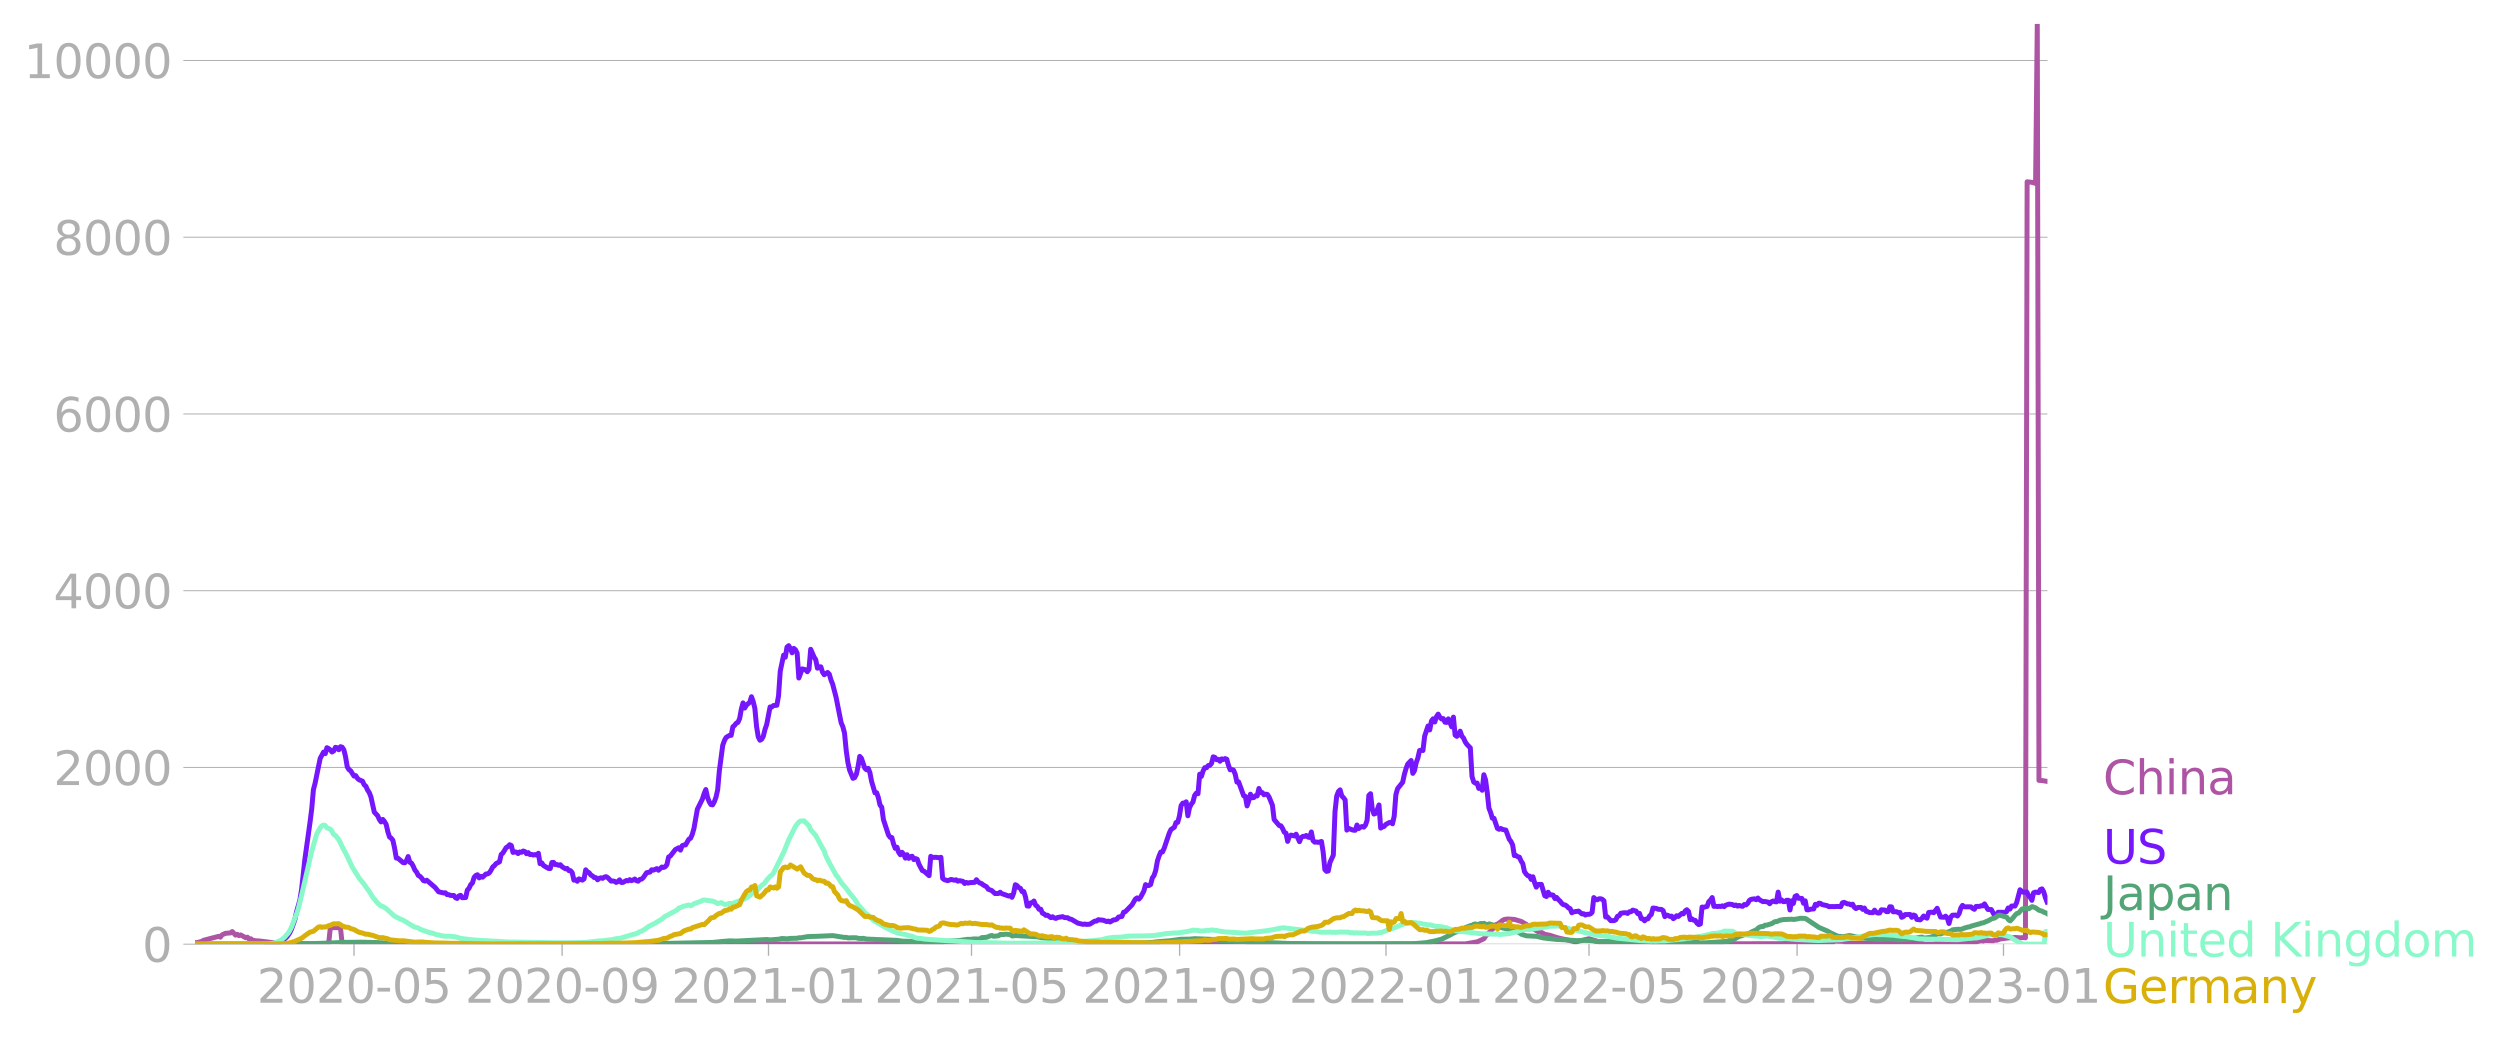 <svg xmlns="http://www.w3.org/2000/svg" xmlns:xlink="http://www.w3.org/1999/xlink" width="1004.063" height="416.335" viewBox="0 0 753.047 312.251"><defs><style>*{stroke-linejoin:round;stroke-linecap:butt}</style></defs><g id="figure_1"><path id="patch_1" d="M0 312.251h753.047V0H0v312.251z" style="fill:none"/><g id="axes_1"><path id="patch_2" d="M58.737 284.4h558V7.2h-558v277.2z" style="fill:none"/><g id="matplotlib.axis_1"><g id="xtick_1"><g id="line2d_1"><defs><path id="m988860426b" d="M0 0v3.5" style="stroke:#b0b0b0;stroke-width:.4"/></defs><use xlink:href="#m988860426b" x="106.639" y="284.4" style="fill:#b0b0b0;stroke:#b0b0b0;stroke-width:.4"/></g><g id="text_1" style="fill:#b0b0b0" transform="matrix(.14 0 0 -.14 77.39 302.038)"><defs><path id="DejaVuSans-32" d="M1228 531h2203V0H469v531q359 372 979 998 621 627 780 809 303 340 423 576 121 236 121 464 0 372-261 606-261 235-680 235-297 0-627-103-329-103-704-313v638q381 153 712 231 332 78 607 78 725 0 1156-363 431-362 431-968 0-288-108-546-107-257-392-607-78-91-497-524-418-433-1181-1211z" transform="scale(.016)"/><path id="DejaVuSans-30" d="M2034 4250q-487 0-733-480-245-479-245-1442 0-959 245-1439 246-480 733-480 491 0 736 480 246 480 246 1439 0 963-246 1442-245 480-736 480zm0 500q785 0 1199-621 414-620 414-1801 0-1178-414-1799Q2819-91 2034-91q-784 0-1198 620-414 621-414 1799 0 1181 414 1801 414 621 1198 621z" transform="scale(.016)"/><path id="DejaVuSans-2d" d="M313 2009h1684v-512H313v512z" transform="scale(.016)"/><path id="DejaVuSans-35" d="M691 4666h2478v-532H1269V2991q137 47 274 70 138 23 276 23 781 0 1237-428 457-428 457-1159 0-753-469-1171Q2575-91 1722-91q-294 0-599 50Q819 9 494 109v635q281-153 581-228t634-75q541 0 856 284 316 284 316 772 0 487-316 771-315 285-856 285-253 0-505-56-251-56-513-175v2344z" transform="scale(.016)"/></defs><use xlink:href="#DejaVuSans-32"/><use xlink:href="#DejaVuSans-30" x="63.623"/><use xlink:href="#DejaVuSans-32" x="127.246"/><use xlink:href="#DejaVuSans-30" x="190.869"/><use xlink:href="#DejaVuSans-2d" x="254.492"/><use xlink:href="#DejaVuSans-30" x="290.576"/><use xlink:href="#DejaVuSans-35" x="354.199"/></g></g><g id="xtick_2"><use xlink:href="#m988860426b" id="line2d_2" x="169.318" y="284.4" style="fill:#b0b0b0;stroke:#b0b0b0;stroke-width:.4"/><g id="text_2" style="fill:#b0b0b0" transform="matrix(.14 0 0 -.14 140.07 302.038)"><defs><path id="DejaVuSans-39" d="M703 97v575q238-113 481-172 244-59 479-59 625 0 954 420 330 420 377 1277-181-269-460-413-278-144-615-144-700 0-1108 423-408 424-408 1159 0 718 425 1152 425 435 1131 435 810 0 1236-621 427-620 427-1801 0-1103-524-1761Q2575-91 1691-91q-238 0-482 47Q966 3 703 97zm1256 1978q425 0 673 290 249 291 249 798 0 503-249 795-248 292-673 292t-673-292q-248-292-248-795 0-507 248-798 248-290 673-290z" transform="scale(.016)"/></defs><use xlink:href="#DejaVuSans-32"/><use xlink:href="#DejaVuSans-30" x="63.623"/><use xlink:href="#DejaVuSans-32" x="127.246"/><use xlink:href="#DejaVuSans-30" x="190.869"/><use xlink:href="#DejaVuSans-2d" x="254.492"/><use xlink:href="#DejaVuSans-30" x="290.576"/><use xlink:href="#DejaVuSans-39" x="354.199"/></g></g><g id="xtick_3"><use xlink:href="#m988860426b" id="line2d_3" x="231.488" y="284.4" style="fill:#b0b0b0;stroke:#b0b0b0;stroke-width:.4"/><g id="text_3" style="fill:#b0b0b0" transform="matrix(.14 0 0 -.14 202.24 302.038)"><defs><path id="DejaVuSans-31" d="M794 531h1031v3560L703 3866v575l1116 225h631V531h1031V0H794v531z" transform="scale(.016)"/></defs><use xlink:href="#DejaVuSans-32"/><use xlink:href="#DejaVuSans-30" x="63.623"/><use xlink:href="#DejaVuSans-32" x="127.246"/><use xlink:href="#DejaVuSans-31" x="190.869"/><use xlink:href="#DejaVuSans-2d" x="254.492"/><use xlink:href="#DejaVuSans-30" x="290.576"/><use xlink:href="#DejaVuSans-31" x="354.199"/></g></g><g id="xtick_4"><use xlink:href="#m988860426b" id="line2d_4" x="292.639" y="284.4" style="fill:#b0b0b0;stroke:#b0b0b0;stroke-width:.4"/><g id="text_4" style="fill:#b0b0b0" transform="matrix(.14 0 0 -.14 263.39 302.038)"><use xlink:href="#DejaVuSans-32"/><use xlink:href="#DejaVuSans-30" x="63.623"/><use xlink:href="#DejaVuSans-32" x="127.246"/><use xlink:href="#DejaVuSans-31" x="190.869"/><use xlink:href="#DejaVuSans-2d" x="254.492"/><use xlink:href="#DejaVuSans-30" x="290.576"/><use xlink:href="#DejaVuSans-35" x="354.199"/></g></g><g id="xtick_5"><use xlink:href="#m988860426b" id="line2d_5" x="355.318" y="284.4" style="fill:#b0b0b0;stroke:#b0b0b0;stroke-width:.4"/><g id="text_5" style="fill:#b0b0b0" transform="matrix(.14 0 0 -.14 326.07 302.038)"><use xlink:href="#DejaVuSans-32"/><use xlink:href="#DejaVuSans-30" x="63.623"/><use xlink:href="#DejaVuSans-32" x="127.246"/><use xlink:href="#DejaVuSans-31" x="190.869"/><use xlink:href="#DejaVuSans-2d" x="254.492"/><use xlink:href="#DejaVuSans-30" x="290.576"/><use xlink:href="#DejaVuSans-39" x="354.199"/></g></g><g id="xtick_6"><use xlink:href="#m988860426b" id="line2d_6" x="417.488" y="284.4" style="fill:#b0b0b0;stroke:#b0b0b0;stroke-width:.4"/><g id="text_6" style="fill:#b0b0b0" transform="matrix(.14 0 0 -.14 388.24 302.038)"><use xlink:href="#DejaVuSans-32"/><use xlink:href="#DejaVuSans-30" x="63.623"/><use xlink:href="#DejaVuSans-32" x="127.246"/><use xlink:href="#DejaVuSans-32" x="190.869"/><use xlink:href="#DejaVuSans-2d" x="254.492"/><use xlink:href="#DejaVuSans-30" x="290.576"/><use xlink:href="#DejaVuSans-31" x="354.199"/></g></g><g id="xtick_7"><use xlink:href="#m988860426b" id="line2d_7" x="478.639" y="284.4" style="fill:#b0b0b0;stroke:#b0b0b0;stroke-width:.4"/><g id="text_7" style="fill:#b0b0b0" transform="matrix(.14 0 0 -.14 449.39 302.038)"><use xlink:href="#DejaVuSans-32"/><use xlink:href="#DejaVuSans-30" x="63.623"/><use xlink:href="#DejaVuSans-32" x="127.246"/><use xlink:href="#DejaVuSans-32" x="190.869"/><use xlink:href="#DejaVuSans-2d" x="254.492"/><use xlink:href="#DejaVuSans-30" x="290.576"/><use xlink:href="#DejaVuSans-35" x="354.199"/></g></g><g id="xtick_8"><use xlink:href="#m988860426b" id="line2d_8" x="541.318" y="284.4" style="fill:#b0b0b0;stroke:#b0b0b0;stroke-width:.4"/><g id="text_8" style="fill:#b0b0b0" transform="matrix(.14 0 0 -.14 512.07 302.038)"><use xlink:href="#DejaVuSans-32"/><use xlink:href="#DejaVuSans-30" x="63.623"/><use xlink:href="#DejaVuSans-32" x="127.246"/><use xlink:href="#DejaVuSans-32" x="190.869"/><use xlink:href="#DejaVuSans-2d" x="254.492"/><use xlink:href="#DejaVuSans-30" x="290.576"/><use xlink:href="#DejaVuSans-39" x="354.199"/></g></g><g id="xtick_9"><use xlink:href="#m988860426b" id="line2d_9" x="603.488" y="284.4" style="fill:#b0b0b0;stroke:#b0b0b0;stroke-width:.4"/><g id="text_9" style="fill:#b0b0b0" transform="matrix(.14 0 0 -.14 574.24 302.038)"><defs><path id="DejaVuSans-33" d="M2597 2516q453-97 707-404 255-306 255-756 0-690-475-1069Q2609-91 1734-91q-293 0-604 58T488 141v609q262-153 574-231 313-78 654-78 593 0 904 234t311 681q0 413-289 645-289 233-804 233h-544v519h569q465 0 712 186t247 536q0 359-255 551-254 193-729 193-260 0-557-57-297-56-653-174v562q360 100 674 150t592 50q719 0 1137-327 419-326 419-882 0-388-222-655t-631-370z" transform="scale(.016)"/></defs><use xlink:href="#DejaVuSans-32"/><use xlink:href="#DejaVuSans-30" x="63.623"/><use xlink:href="#DejaVuSans-32" x="127.246"/><use xlink:href="#DejaVuSans-33" x="190.869"/><use xlink:href="#DejaVuSans-2d" x="254.492"/><use xlink:href="#DejaVuSans-30" x="290.576"/><use xlink:href="#DejaVuSans-31" x="354.199"/></g></g></g><g id="matplotlib.axis_2"><g id="ytick_1"><path id="line2d_10" d="M58.737 284.4h558" clip-path="url(#p98b0bcaae9)" style="fill:none;stroke:#b0b0b0;stroke-width:.3;stroke-linecap:square"/><g id="line2d_11"><defs><path id="md4d4e00974" d="M0 0h-3.5" style="stroke:#b0b0b0;stroke-width:.3"/></defs><use xlink:href="#md4d4e00974" x="58.737" y="284.4" style="fill:#b0b0b0;stroke:#b0b0b0;stroke-width:.3"/></g><use xlink:href="#DejaVuSans-30" id="text_10" style="fill:#b0b0b0" transform="matrix(.14 0 0 -.14 42.83 289.719)"/></g><g id="ytick_2"><path id="line2d_12" d="M58.737 231.163h558" clip-path="url(#p98b0bcaae9)" style="fill:none;stroke:#b0b0b0;stroke-width:.3;stroke-linecap:square"/><use xlink:href="#md4d4e00974" id="line2d_13" x="58.737" y="231.163" style="fill:#b0b0b0;stroke:#b0b0b0;stroke-width:.3"/><g id="text_11" style="fill:#b0b0b0" transform="matrix(.14 0 0 -.14 16.108 236.482)"><use xlink:href="#DejaVuSans-32"/><use xlink:href="#DejaVuSans-30" x="63.623"/><use xlink:href="#DejaVuSans-30" x="127.246"/><use xlink:href="#DejaVuSans-30" x="190.869"/></g></g><g id="ytick_3"><path id="line2d_14" d="M58.737 177.926h558" clip-path="url(#p98b0bcaae9)" style="fill:none;stroke:#b0b0b0;stroke-width:.3;stroke-linecap:square"/><use xlink:href="#md4d4e00974" id="line2d_15" x="58.737" y="177.926" style="fill:#b0b0b0;stroke:#b0b0b0;stroke-width:.3"/><g id="text_12" style="fill:#b0b0b0" transform="matrix(.14 0 0 -.14 16.108 183.245)"><defs><path id="DejaVuSans-34" d="M2419 4116 825 1625h1594v2491zm-166 550h794V1625h666v-525h-666V0h-628v1100H313v609l1940 2957z" transform="scale(.016)"/></defs><use xlink:href="#DejaVuSans-34"/><use xlink:href="#DejaVuSans-30" x="63.623"/><use xlink:href="#DejaVuSans-30" x="127.246"/><use xlink:href="#DejaVuSans-30" x="190.869"/></g></g><g id="ytick_4"><path id="line2d_16" d="M58.737 124.69h558" clip-path="url(#p98b0bcaae9)" style="fill:none;stroke:#b0b0b0;stroke-width:.3;stroke-linecap:square"/><use xlink:href="#md4d4e00974" id="line2d_17" x="58.737" y="124.69" style="fill:#b0b0b0;stroke:#b0b0b0;stroke-width:.3"/><g id="text_13" style="fill:#b0b0b0" transform="matrix(.14 0 0 -.14 16.108 130.009)"><defs><path id="DejaVuSans-36" d="M2113 2584q-425 0-674-291-248-290-248-796 0-503 248-796 249-292 674-292t673 292q248 293 248 796 0 506-248 796-248 291-673 291zm1253 1979v-575q-238 112-480 171-242 60-480 60-625 0-955-422-329-422-376-1275 184 272 462 417 279 145 613 145 703 0 1111-427 408-426 408-1160 0-719-425-1154Q2819-91 2113-91q-810 0-1238 620-428 621-428 1799 0 1106 525 1764t1409 658q238 0 480-47t505-140z" transform="scale(.016)"/></defs><use xlink:href="#DejaVuSans-36"/><use xlink:href="#DejaVuSans-30" x="63.623"/><use xlink:href="#DejaVuSans-30" x="127.246"/><use xlink:href="#DejaVuSans-30" x="190.869"/></g></g><g id="ytick_5"><path id="line2d_18" d="M58.737 71.453h558" clip-path="url(#p98b0bcaae9)" style="fill:none;stroke:#b0b0b0;stroke-width:.3;stroke-linecap:square"/><use xlink:href="#md4d4e00974" id="line2d_19" x="58.737" y="71.453" style="fill:#b0b0b0;stroke:#b0b0b0;stroke-width:.3"/><g id="text_14" style="fill:#b0b0b0" transform="matrix(.14 0 0 -.14 16.108 76.772)"><defs><path id="DejaVuSans-38" d="M2034 2216q-450 0-708-241-257-241-257-662 0-422 257-663 258-241 708-241t709 242q260 243 260 662 0 421-258 662-257 241-711 241zm-631 268q-406 100-633 378-226 279-226 679 0 559 398 884 399 325 1092 325 697 0 1094-325t397-884q0-400-227-679-226-278-629-378 456-106 710-416 255-309 255-755 0-679-414-1042Q2806-91 2034-91q-771 0-1186 362-414 363-414 1042 0 446 256 755 257 310 713 416zm-231 997q0-362 226-565 227-203 636-203 407 0 636 203 230 203 230 565 0 363-230 566-229 203-636 203-409 0-636-203-226-203-226-566z" transform="scale(.016)"/></defs><use xlink:href="#DejaVuSans-38"/><use xlink:href="#DejaVuSans-30" x="63.623"/><use xlink:href="#DejaVuSans-30" x="127.246"/><use xlink:href="#DejaVuSans-30" x="190.869"/></g></g><g id="ytick_6"><path id="line2d_20" d="M58.737 18.216h558" clip-path="url(#p98b0bcaae9)" style="fill:none;stroke:#b0b0b0;stroke-width:.3;stroke-linecap:square"/><use xlink:href="#md4d4e00974" id="line2d_21" x="58.737" y="18.216" style="fill:#b0b0b0;stroke:#b0b0b0;stroke-width:.3"/><g id="text_15" style="fill:#b0b0b0" transform="matrix(.14 0 0 -.14 7.2 23.535)"><use xlink:href="#DejaVuSans-31"/><use xlink:href="#DejaVuSans-30" x="63.623"/><use xlink:href="#DejaVuSans-30" x="127.246"/><use xlink:href="#DejaVuSans-30" x="190.869"/><use xlink:href="#DejaVuSans-30" x="254.492"/></g></g></g><path id="line2d_22" d="m58.737 283.902.51.057 1.529-.384.51-.335 4.586-1.201.51.254.509-.692 1.02-.464 1.528-.125.51-.41 1.019 1.072.51-.24.509.384.51-.198 1.528.848.51-.167.51.6.509-.125.51.411 1.019.202 1.019.045 4.586.57 5.096.217 7.644.054 2.038.034 1.529.019.51-4.92 3.057.041.51 4.92 338.367-.06 3.567-.62 1.529-.704.51-.277.509-.799 2.038-2.068.51-.575.51-.745.51-.171 1.018-.745.51-.407.51-.247 1.019-.137 2.038.14 2.038.601 1.53.898 1.018.783.51.205 1.019.624 1.02.586 1.018.243 1.02.544 1.528.304 1.53.51 1.018.289 1.02.235 1.528.316 2.548.639 1.529-.37 1.02-.235 1.528-.369 4.077 1.232 5.095.324 6.625.053 8.663.023 9.173-.03 3.567-.035 2.548-.023 9.172-.034 9.173-.02 1.529-.056 6.624-.053 7.135-.11.51-.567 2.038.076 1.019.026.51.597 15.287.016 4.077-.073 1.529.02 2.038.045.51.232h3.057l.51-.3 12.23-.434 1.529-.335.51.13.509-.187 1.019.038 1.529.065.51-.228.509.084 1.019-.384 3.058-.4.51.042 1.018-.11 1.53.11 1.018-.099.51.1.51-227.729 1.528.175 1.02.3.509-48.038.51 227.865 1.019.064 1.529.255h0" clip-path="url(#p98b0bcaae9)" style="fill:none;stroke:#ae54a5;stroke-width:1.5;stroke-linecap:square"/><path id="line2d_23" d="m58.737 284.4 21.913-.084 2.548-.201 1.019-.327.51-.236 1.528-1.179.51-.608.51-.784.51-1.038 1.018-2.893.51-2.32 1.019-3.601.51-3.18 1.019-9.304 1.529-10.952.51-4.015.509-5.807.51-1.958 1.528-7.472 1.02-1.898.509.475.51-1.794.509.262.51.418.51.609.509-.32.51-1.08.509.114.51.605.51-.913.509.152.51.78.509 2.099.51 3.035.51.832.509.346 1.019 1.601.51-.133.509.806.51.445 1.019.415.51 1.091.509.422.51 1.149.51.768.509 1.308 1.019 4.609 1.02 1.068.509 1.148.51.708.509-.746.51.616.51.86.509 2.217.51 1.605.509.346.51.676.509 2.366.51 2.947.51.064 1.528 1.305.51.06.51-.635.509-1.24.51 1.723.509.255.51.913.51 1.175.509.612.51 1.008.509.266.51.536.509.726.51.175.51-.258 2.547 2.198 1.02 1.277 1.528.358.51-.057.51.551.509.004.51.243 1.019.015.51.689.509.201.51-.749.509-.19.51.73 1.019-.053.51-2.263.509-.532.51-1.095.51-.48.509-1.695.51-.586.509-.22.51.946.509-.452.51.247 1.019-.97.51-.022.509-.335.51-.757.51-1 .509-.395.51-.635 1.019-.51.51-2.21.509-.448 1.019-1.654.51-.29.51-.562.509.24.51 2.08.509-.149.51.057.509.434.51-.48.51.103.509-.384.51.156.509.662.51-.346.51.582.509-.042.51.194.509-.145.51.18.51-.571.509 3.148.51-.25.509.79 1.529.898.51.015.509-1.814.51-.027.509.658.51-.026.51.25.509-.186.51.597 1.019.635.51-.106.509.642.51.016.509.604.51 2.255.509-.091.51.434.51-.723 1.018.373.51-.373.51-2.73.51.639.509.228.51.696.509.27.51.49.51.034.509.65.51-.452.509-.148.51.163.509-.365.51-.148.51.285 1.018 1.05.51-.03.51.09.51.343.509-.247.51-.521.509.768h.51l1.019-.57.51.094.509-.357.51.304.51-.182.509-.308.51.51.509.136.51-.54.509-.072.51-.445 1.019-1.498 1.019-.183.51-.696.51.114 1.018-.456.51.48 1.02-.963.509.126.51-.217.509-.647.51-2.285.509-.274 1.529-1.97 1.019-.536.51.711.51-1.323.509-.217.51-.03 1.018-1.742.51-.281.51-1.171.51-1.791 1.018-5.765 1.53-3.073.509-1.635.51-1.22.509 2.342.51 1.327.51.844.509.107.51-.92.509-1.354.51-2.236.51-5.753 1.018-7.69.51-1.414.51-.962 1.019-.6.51-.024.509-2.566.51-.426.509-.67.51-.247.51-1.137.509-2.825.51-1.898.509 1.548.51-.878 1.019-.875.51-1.65.509 1.41.51 2.103.51 5.43.509 3.134.51 1.019.509-.281.51-.913.509-2.072.51-1.48 1.019-5.27.51.019.509-.445 1.02-.087.509-2.856.51-7.396 1.018-4.845.51.624.51-3.046.51-.426.509.852.51 1.289.509-1.327.51.407.51 1.022.509 7.495 1.019-2.745 1.02.255.509.593.51-.753.509-5.997 1.02 2.331.509.818.51 2.532.509-.399.51-.004.509 1.609.51.768 1.019-.677.51.494.509 1.784.51 1.259 1.019 3.909 1.529 7.696.51 1.183.509 1.912.51 5.256.509 3.624.51 2.277 1.019 2.495.51-.224.509-.985.51-2.331.509-3.065.51.555 1.019 2.996.51.472.509-.418.51 1.277.51 2.632 1.018 3.445.51-.023.51 1.46.51 2.267.509.608.51 3.746 1.528 4.658.51.711.51.06.509 1.94.51 1.304.509-.338.51 1.513.51.75.509-.727.51.574.509 1.176.51-1.02.51 1.092.509-.498.51-.133.509 1.003.51-.311.509.201.51 1.49 1.019 1.917.51.187 1.528 1.353.51-5.821.51.338 1.019-.046 1.019.13.51-.13.509 6.332.51.395 1.019.32 1.019-.38 1.019.243.51-.13.51.407.509-.156 1.019.21.51.65.51-.327.509.217.51-.153 1.528-.087.51-.787.51.646.509.335.51.171.509.418 1.02.567.509.734 1.019.376 1.02.92 1.018-.022.51-.377.51.426 1.019.339 1.019.38.51-.149.509.533.51-1.259.51-2.532.509.262.51.608.509.217.51.989.51-.015.509 1.597.51 2.734.509.06.51-.973.51-.08.509-.49.51 1.278.509.342.51.867.509-.034.51 1.201.51.217.509.46.51-.06 1.019.744.51-.28.509.372.51.125.509-.27 1.529-.255.51.278 1.018.05.51.384.51.057 1.528.893.51.297 1.529.369.51-.11.509.125 1.02-.069 1.528-.939h.51l.509-.403 1.529.156 1.019.395.51-.136.51.258 1.018-.62.51-.026.51-.198.51-.639 1.018-.179.51-1.266.51-.152 2.038-2.088 1.019-1.737.51-.343.51.373.509-.536 1.019-1.917.51-1.916.51.281.509-.015.51-.312.509-1.989.51-.722.51-1.521.509-2.867.51-1.518.509-1.167.51-.011.509-1.126 1.529-4.54.51-1.084 1.019-.688.51-1.43.509-.046.51-1.867.509-3.183.51-.749.51-.004.509-.387.51 4.198.509-2.483.51-1.008.509-.647.51-1.977.51-.707.509.182.51-5.879.509.658.51-1.631.51-.996.509.026.51-.65.509-.091.51-.582.51-1.97.509.175.51.692.509-.114.51.582.509-.715.51.186.51-.277.509.194.51 1.833.509 1.342.51-.069.51.187.509 1.243.51 2.358.509-.065 1.529 4.187.51.186.509 2.856.51-1.502.51-2.02.509 1.077.51-.068.509-.548.51.053.509-2.232.51 1.232.51-.004.509.662.51-.186.509.083.51.76 1.019 2.507.51 4.29 1.528 1.802.51.083.51.822.509 1.118.51.277.509 2.48.51-1.484.51-.403 1.018.247.51-.52 1.02 2.258.509-1.247.51-.354.509.004.51-.274.51.483.509.118.51-1.654.509 2.601.51.472.509-.069.51.133 1.019-.27.51 3.236.509 5.24.51.521.51-.11.509-2.54 1.019-2.232.51-13.142.51-4.643.509-1.373.51-.513.509 1.86.51.494.509.684.51 9.084.51-.543 1.018.445.51.133.51.004.51-1.567.509 1.076.51-.418.509-.21.51.19.51-.6.509-1.525.51-7.427.509-.517.51 4.465.51 1.661.509-.19.51-1.118.509-1.437.51 6.962.509-.311.51-.16.51-.605 1.018-.555.51-.137.51.483.51-2.308.509-6.495.51-1.787 1.528-1.917.51-2.361.51-1.768.509-1.354 1.019-1.065.51 3.867.51-.825.509-2.395.51-1.407.509-2.263.51-.084.51.092.509-4.35 1.019-3.035.51 1.175.51-2.662.509-.684.51.962.509-1.624.51-.741.509.935.51.521.51-.122.509 1.084.51.072.509-1.064 1.02 2.391.509-2.916.51 5.4.509.391.51-.44.51-1.115.509 1.49.51.59.509 1.152.51.757 1.019 1.034.51 8.617.509 1.665.51.343.509-.023.51 1.616.51-.289.509.84.51-4.665.509 1.524.51 3.776.51 4.746.509 1.308.51 1.723.509.042 1.02 3.027.509.28.51-.25.509.289 1.019.194 1.02 2.742.509.673.51 1.042.509 3.209.51-.023.51.4.509.102.51 1.167.509.791.51 2.4.51.745.509.51.51.102.509 1.008.51-.802.509 1.795.51 1.33.51-.806 1.018-.026 1.02 3.422.51.236.509-1.293.51.814.509-.038.51.114.51 1.011.509-.338.51.646.509.434.51.673.509.437.51.072.51.331.509.56.51.22.509 1.25.51-.27 1.528-.227 1.02.844.51-.06.509.395.51-.244.509.034.51-.117.509-.495.51-4.434.51.49.509.183.51-.3.509-.027.51.171.51.46.509 4.864.51-.05 1.019 1.15h1.019l.51-.26.509-1.049.51-.167.51-.753 1.018-.149.51-.003.51.213.509-.487.51-.034.51-.476 1.018.297.51.768.51-.087.51 1.566.509.095.51.578.509-.52.51-.065.51-.898.509-.433.51-1.936 1.018.126.51.255 1.02.045.509.369.51 1.795.509-.487.51.16.51.281.509-.095.51.757.509-.35.51-.536.51.213 1.018-.894.51.122.51-.86.509-.38.51.521.51 2.46.509-.247.51.415.509.057.51.833.51.433.509-.171.51-5.11.509.056 1.02-.258.509-1.434.51-.449.509-.775.51 2.646.509-.038.51.103.51-.087.509.072.51-.21.509.263.51-.453 1.019-.33 1.019.137.51.315.51-.175.509.335.51-.217.509.194.51.072.51-.54.509.126.51-.468.509-.905.51-.312 1.019-.148.51.262.509-.502.51.54 1.019.548.51-.057 1.018.186.51.498.51-.589.51-.228.509.201.51.05.509-2.932.51 2.723.509-.384.51.524.51-.003.509-.407.51.007.509 2.924.51-2.768.51.799.509-2.13.51-.255.509.833 1.02.034.509 1.464.51-.741.509 2.7.51.023.509-.198 1.02-.08.509-1.384.51.297.509-.647.51.06.51.366 1.528.323.51.3 1.019-.041.51.038 1.018-.072 1.02.08.51-1.16.509-.141 1.019.475h.51l.51.278.509-.202.51.928.509.388.51-.308 1.019-.038.51.593.509-.395.51.977.51.118.509.262 1.019.038.51-.76.509.654.51.228.51-.042.509-.95 1.019.068.51.483.51.007.509-1.483.51.046.509 1.48 1.02-.035.509.297.51-.038.509 1.433.51-.198.509-.62 1.529-.03.51.856.509-.7.51.202.51 1.137 1.018.121.51-.456.51-.692.51.403.509.243.51-1.726 1.018-.095.51.163 1.02-1.33 1.018 2.642 1.02.069.51-.331.509.59.51 1.615.509-1.89.51-.6 1.019-.053.51.289.509-.734.51-1.685.509-.78.51.426 2.038.016.51.464.51.273.509-.863 1.019-.007.51-.202.51.038.509-.605 1.019 1.681 1.02.038 1.018 1.84.51.214.51-1.244 2.038.023.51-.194.509-1.122.51.335.51-.913h1.018l.51-1.05 1.02-3.855.509.456.51.293 1.018-.065.51.997.51.559.51.946.509-2.27.51-.213 1.019.133.51-.905.509-.201.51.894.509 1.768.51 1.289h0" clip-path="url(#p98b0bcaae9)" style="fill:none;stroke:#7516fd;stroke-width:1.5;stroke-linecap:square"/><path id="line2d_24" d="m58.737 284.4 33.633-.106 7.644-.267 3.567-.17 3.058-.027 2.038-.027 5.096.118 2.548.13 3.567.151 1.529.008 8.153.148 5.096-.076 1.02.069 15.287.007 24.46-.255 7.644.118 4.587.023 3.567.038 9.682-.11 13.759-.297 3.057-.304 2.039-.167 2.038.072 9.173-.48 1.019.119 1.529-.13 1.019-.08 1.019-.216 1.529.102 1.019-.129 2.038-.042.51-.152.51.02 2.038-.35 1.019-.061 2.038-.05 4.587-.205 3.567.555.51-.027.509.16 1.529-.053 1.019.019.51.179 1.019.045.51-.053 1.018.217 9.173.391 1.529.225 4.586.144.51-.106 3.057.289 1.02.045 3.566-.243 1.53-.122 3.057-.201 1.019-.152 1.529-.21.51.065 1.018-.148 1.02-.004 1.019.015.51-.414 1.528-.11 1.02-.415.509-.137.51.255 1.528-.156.51-.392 1.02.02.509-.118 1.528.125.51.426 1.02-.126 1.528.084 5.096.297 1.019.24 1.529.159 1.529.274 2.548.388 1.528.163 2.039.076 3.057.323 5.606.244 2.548-.053 1.528.098 9.173-.09 1.529-.096 1.019-.06 1.02-.145 2.037-.171 2.039-.149 3.567-.49 2.038-.004 1.02-.06 1.019-.104 5.605.24 3.058.373 1.528.038 3.568.224 1.019-.015 13.249.585 8.153.137 10.702.05 18.855-.088 4.076-.35 1.02-.216 1.528-.29 2.039-.566 2.548-1.236 1.019-.585 2.548-.981.51-.259.509-.407 1.529-.59.51-.09.509-.328.51-.06.509.247 1.02-.403.509.057.51-.095.509.32.51.04.51-.197 2.547.742.51.083.51.267 1.018.258.51.16.51.015 1.019.422.51.065 1.019.342.51.091.509.22.51.446 1.528.483 3.058.152 2.038.494 4.077.453 2.038.09 4.077.263 2.038-.087 2.548.099 1.02.232 1.528.011 10.701-.144 10.192.422 1.529.072 3.057.095.51-.346 3.058-.011.51.334 2.038-.019 6.115-.414.51-.08.509-.21 1.019-.14 1.529-.87.51-.267.509-.099 1.02-.392 1.018-.258.51-.179.51-.35 1.528-.673.51-.513.51-.312.509-.171.51.015.51-.395.509-.004 1.019-.312.51-.148 1.019-.628.51.008 1.018-.434 1.02-.182 2.548-.103.51.091 1.018-.167 1.02-.213 1.528.065 4.077 2.707 2.548 1.084 1.02.574 2.037.959 1.02.095.51.114 2.038-.411 1.528.316 1.53.365 5.095.475 1.02-.027 3.566-.03 2.039.19 1.528-.057 2.548-.24 2.548-.471.51-.023.51.304 2.038-.27.51-.209.509-.034.51-.586.51-.186 1.018.008.51-.24 1.529-.285 1.019-.388.51-.33 1.528-.15 1.02.02 1.019-.388 1.019-.308.51-.038.509-.255 2.548-.692.51-.201.51-.065 1.528-.646 1.02-.567 1.018-.293 1.02-.76.509-.042 2.038.62.51.749.51.327.51-.495 1.018-1.258.51-.487.51-.114 1.019-1.21 1.528-.273.51.198 1.02-.654 1.018.353 1.02.738 1.019.308.51.308.509.156.51.312h0" clip-path="url(#p98b0bcaae9)" style="fill:none;stroke:#53a577;stroke-width:1.5;stroke-linecap:square"/><path id="line2d_25" d="m58.737 284.4 21.913-.08 1.529-.175 1.019-.289 1.529-.715 1.019-.855 1.019-1.168.51-.78.51-1 1.528-4 .51-1.536 1.019-4.08 3.057-13.34 1.529-5.217 1.02-1.814.509-.59.51-.235.509.152.51.7 1.019.376.51.658.509.966.51.266 1.019 1.282 1.528 3.118.51.874 2.038 4.297 2.039 3.274 1.528 1.902 1.02 1.468.51.642 1.018 1.708 1.53 1.844 1.018.901.51.084 1.02.65 2.547 2.297 1.529.753 1.019.426 3.057 1.848.51.258 1.02.266.509.365 1.019.38 2.038.685.51.065 1.02.35.509.178.51.054 1.018.3 1.02.103 1.019-.034 2.038.201 1.529.475 3.058.384 1.528.145 9.682.548 18.346.304 5.096-.171 4.076-.457 1.02-.022 2.038-.278.51-.011 1.528-.358 1.02-.076 3.057-.89 1.02-.33.509-.05 1.019-.46.51-.3.509-.149 1.02-.624 1.018-.756 2.039-1.038 2.038-1.251 1.02-.856.509-.213 1.019-.574 2.038-1.08.51-.593.51-.126 1.019-.426 1.529-.376.51.236.509-.217.51-.396 1.018-.346 1.02-.36.51-.294.509-.11 2.548.338 1.019.438.51.323 1.019-.312 1.019.548.51-.004 1.019-.308 1.019.06.51-.307 2.547-.863 1.02-.594 1.019-.642 1.019-1.023 1.02-.457 1.528-1.635.51-.32.509-.49.51-.79 1.019-1.122.51-.343.509-.657 3.057-6.214 1.53-3.76 2.038-4.108 1.019-1.258.51-.285 1.019-.057 1.528 1.528.51 1.194 1.529 1.746 1.528 2.893 1.02 1.791.51 1.51 1.018 2.02 2.039 3.703.51.567 1.019 1.669 1.528 1.776 1.02 1.376 1.528 1.883 1.02 1.616 1.019 1.163 1.019 1.172.51.502.509.315 1.529 1.552 3.057 1.821 1.02.56 1.528.73.51.27.51.136.509.278 2.038.407.51.072.51.217 1.528.323.51.289 1.019.293 1.02.045 1.018.187 1.02.087 5.605.392 1.529.09 3.057.176 1.53.106 2.547.187 2.038.034 2.039.03 2.548.054 1.528.064 2.548.042 12.74-.095 2.038-.057 1.02-.05 5.605-.27 6.115-.593 1.529-.414 1.02-.156 1.018-.126 2.039-.053 1.528-.194 1.02-.144 6.115-.076 1.528-.092 2.548-.406 1.02-.18 1.528-.08 1.02-.102 1.019.004 3.057-.468 1.529-.38 1.529.099.51.144 1.528-.049.51-.14 1.019.022.51-.156 1.019.152.51.004.509.175 1.019.126 1.02.16 6.114.376 5.606-.647 1.529-.209 1.019-.182 3.057-.597 6.115.71.51.103 1.02-.068 1.018.285 1.529.095 1.02.213 2.547.004.51-.05.51.103.509-.06.51.068 1.528-.114 2.548.045.51.206.51-.076.509.125.51-.076 1.528.08 1.53-.015.509.152 1.528-.095 1.53.011.509-.19.51.015 2.038-.749 3.057-1.099 1.02-.513.51-.11.509-.24 2.548-.327 1.019.076.51.144.509-.034 1.02.285.509.027 1.019.243.51-.072 1.528.437 1.02.042 1.019.137.51.16 1.018.156 1.02.43.51.136.509.255 8.153.943 4.586.156.51-.057.51.148 3.057-.304 4.586-1.224 1.02-.015.51.057 2.038-.35 2.548-.35 1.019-.217.51-.122 1.019.035 1.528-.13 2.039.59 1.019.201 1.019.354 1.529.236 2.548.688 1.019.213 1.529.316.51.175 3.566.387 3.058.575 1.02.083 5.605.601 3.567.171.51-.06.509.075 1.529-.09 1.528-.008 1.02-.103 4.076-.422 1.529-.175 3.567-.525 3.058-.696 1.019-.255 1.019-.068.51-.038.51-.16h.509l1.019-.49 2.548.053 1.02.658 1.018.015 1.02.32 3.567.452 1.019.038.51.152 2.038-.186 1.528.175 2.039.445.51.095 1.019-.02 3.567.297 4.586.244 1.529.087 1.019.019 6.625-.262 8.663-1.384 2.038-.206.51.084 1.528-.015 3.058.201 3.057.377 1.02.041.51.156 1.528.18 1.529.315 2.548.087 1.019.015 2.038.038 6.115.122 3.567-.395.51.022.51-.117 1.019-.02 1.529-.323 3.057-.703 3.058.015 1.528.388 1.02.312 1.528.97 1.53.863 1.018.338 6.115-.004.51-3.829.51.004h0" clip-path="url(#p98b0bcaae9)" style="fill:none;stroke:#89f9c9;stroke-width:1.5;stroke-linecap:square"/><path id="line2d_26" d="m58.737 284.4 26.5-.099 2.037-.289 1.53-.456 2.038-.94 1.019-.779 1.529-1.06 1.019-.27 1.528-1.263.51-.114.51.209.51-.13.509.012.51-.118.509-.262.51-.126 1.019-.48.51.062 1.019-.076 1.019.654 1.019.407h.51l.51.118.509.3 1.019.289 1.019.574.51.255 1.019.232 1.019.365.51-.034 1.019.262.51.088 1.019.372 1.019.35 1.019-.023 1.02.236.509.122.51.281 3.057.327 1.019-.034 3.567.441 2.038-.08 1.02.107 2.548.186 3.567.065 1.528.049 2.548.015 1.53.046 6.114.103 3.058.019 3.057-.038 29.047-.092 3.057-.083 2.039.026 5.096-.163 2.038-.179 2.548-.22 2.548-.335 1.02-.331.509-.205 1.019-.095 1.019-.59.51-.11.51-.339 2.038-.372 1.019-.787 1.529-.548.51.004.509-.43 3.057-.977.51.068 1.019-.924 1.02-1.106 1.018-.21.51-.528 1.02-.635.509-.023 1.019-.764 1.019-.217.51-.392.51.149.509-.632.51-.049 1.528-.7.51-1.376 1.019-1.799.51-.783.51-.335.509-.144.51-.879.509-.038.51-.395.51 3.091 1.018.392 1.02-.924 1.019-1.251h.51l.509-.901 1.019.342.51-.35.51.418.509-.403.51-4.517 1.018-1.32.51-.156.51.202.51-.156.509-.662 2.038 1.244 1.02-.708 1.019 1.845 1.019.749.51-.012.509.328.51.63.51.275.509.076.51.323.509-.19 1.019.32.51.026.51.59.509-.062.51.4.509.638.51.065.51 1.445 1.018 1.072.51 1.137.51.525 1.019.21.51-.18.509.963.51.502 1.019.414 1.528.913 2.039 1.985 1.019-.038.51.216 1.019.114.51.495 1.018.494.51.099 1.02.84 2.038.521.51-.05.509.066.51.193.509.358 1.02.22 1.018-.121 1.53-.046 1.528.388.51.027.509.266 2.038.053 1.02.057.51.342.509-.186.51-.4.509-.243.51-.479 1.019-.323.51-.776.509-.167.51.05 1.019.288 1.019.168 1.019.03.51.13.51-.069 1.018-.456.51.121.51-.178 1.019.053.51-.156.509.205.51.038.509-.09 2.038.349 1.53.027 1.018.186.51-.107 1.02.59.509.213.51-.038.509.235.51-.06.51.156.509-.137 1.528.064.51.715.51.053.51-.121 1.018.156 1.02.125.51-.456 2.037 1.297.51-.069 1.02.103 1.018.547 1.02-.087.51.213.509.045.51.18 1.019-.157.51.042.509.49.51-.368 1.018.06.51.328 1.02.156.509-.26.51.408 1.528.064.51.115.51-.027.509.259 2.548.22 1.02.076 2.547.02.51.117 8.663.053 1.019.057 3.057-.023 2.039.096 5.096-.092 1.019-.06 2.038-.08.51-.069 1.019.015.51-.118 2.547-.076 1.53-.102 1.528-.08 1.02-.251.509.133h1.019l.51-.186 1.528-.183.51-.171 2.548-.008.51.183 1.528-.03 1.02.11 4.586-.21 1.019.08 2.548-.003.51-.194 1.528-.091 1.529-.46 2.038-.096.51.18.51-.305 1.019-.274h1.019l2.548-1.152h1.019l1.02-.799 1.018-.33 2.039-.263 1.019-.323.51-.331.509-.593h1.02l1.528-1.084 1.02-.266h1.018l.51-.278.51-.042 1.528-.958h1.02l.509-.78.51-.28.51.28.509-.216.51.179h1.019l.51.17.509.043.51-.217.509.369.51 1.661 1.528.11 1.02.708.509.16h1.529l.51 2.6.509-2.3.51.259.51-.228.509-1.004h1.019l.51-1.51.51 2.49.509-.144.51.483 1.018-.083h.51l.51.323 1.528 1.353.51.442h1.02l.509.194.51-.08 1.019.452h1.528l.51-.156.51.1.509-.115 1.02.091h1.018l1.02.194 1.528-.783h1.02l1.019-.388.51.095 1.528-.232 1.02-.026 1.018-.438 2.039.213.51-.099.509.27 1.02-.099.509-.247 1.528.004.51.894.51-1.282.51.03.509.16 1.529.046.51-1.076.509 1.403.51-.072 1.019.087h.51l1.018.206.51-.229.51-.083.51-.236h1.018l1.02-.407.509-.072.51.08 1.019-.061 2.038-.042 1.02-.3 3.057.087.51 1.27h1.019l.51 1.361 1.018.115.51-.054.51-1.099h1.019l.51-1.004.509-.121.51.019 1.019.582h1.019l1.529.992.51.24h1.528l.51-.114 1.019.121.51-.053.509.19h1.02l.509.183.51.011 1.018.339 2.039.16.51.212.509.061.51.627.51.05.509-.316h.51l.509.464.51.088.51.254.509-.498.51.179.509.316h1.02l.509.232.51-.206.509.156 1.019-.057h.51l.51-.296.509-.122 1.019.19.51.33 1.528.077.51-.285.51.03.51-.095.509-.27 1.528-.099.51.263.51-.27 1.528.08 1.53-.042.509.201 2.038-.274.51-.023.51-.24.509.07.51-.141 1.019.06 1.019-.083.51.24 1.019-.244 2.038.076.51-.323.51-.171.509.076.51-.152 2.547-.08 1.02-.179 5.095.084 1.02.194 1.019-.126 2.038.038 1.02.43.509.3 1.529.076.51.103.509-.13.51.1.509-.22 2.038.003.51.232.51-.103 1.019.11h.51l1.018.18.51.041.51-.43 2.038-.015.51-.213.51.072.509.472 1.019.091 2.548-.038.51-.179h1.019l.51.343 3.057.121.51-.49 2.038-1.015h1.019l3.057-.624h.51l1.529-.388.51.103 1.528-.023.51.14 1.019.932.51-.323.509-.186h1.02l.509-.152 1.019-.788.51.404 1.019.064 1.019.084 1.02.133 1.528.042 1.529.007.51.32.509-.004.51-.213h1.019l.51.365.509.14 1.019.062.51.41 2.038-.03.51-.148 1.019.098 1.528-.098 1.02-.141.51-.4 1.018.092h.51l.51-.122.51.19.509-.053.51.198.509-.167h1.02l.509.558 1.019.004.51-.65.509.164h1.02l.509-.947.51-.57.509-.119.51.331 1.019-.099h.51l.509-.144 1.02.35.509.235 1.019.077h.51l1.019.676.51-.216 2.038.144 1.019.304.51.38 1.018.039h0" clip-path="url(#p98b0bcaae9)" style="fill:none;stroke:#d8b009;stroke-width:1.5;stroke-linecap:square"/><g id="text_16" style="fill:#ae54a5" transform="matrix(.14 0 0 -.14 633.477 239.247)"><defs><path id="DejaVuSans-43" d="M4122 4306v-665q-319 297-680 443-361 147-767 147-800 0-1225-489t-425-1414q0-922 425-1411t1225-489q406 0 767 147t680 444V359q-331-225-702-338-370-112-782-112-1060 0-1670 648-609 649-609 1771 0 1125 609 1773 610 649 1670 649 418 0 788-111 371-111 696-333z" transform="scale(.016)"/><path id="DejaVuSans-68" d="M3513 2113V0h-575v2094q0 497-194 743-194 247-581 247-466 0-735-297-269-296-269-809V0H581v4863h578V2956q207 316 486 472 280 156 646 156 603 0 912-373 310-373 310-1098z" transform="scale(.016)"/><path id="DejaVuSans-69" d="M603 3500h575V0H603v3500zm0 1363h575v-729H603v729z" transform="scale(.016)"/><path id="DejaVuSans-6e" d="M3513 2113V0h-575v2094q0 497-194 743-194 247-581 247-466 0-735-297-269-296-269-809V0H581v3500h578v-544q207 316 486 472 280 156 646 156 603 0 912-373 310-373 310-1098z" transform="scale(.016)"/><path id="DejaVuSans-61" d="M2194 1759q-697 0-966-159t-269-544q0-306 202-486 202-179 548-179 479 0 768 339t289 901v128h-572zm1147 238V0h-575v531q-197-318-491-470T1556-91q-537 0-855 302-317 302-317 808 0 590 395 890 396 300 1180 300h807v57q0 397-261 614t-733 217q-300 0-585-72-284-72-546-216v532q315 122 612 182 297 61 578 61 760 0 1135-394 375-393 375-1193z" transform="scale(.016)"/></defs><use xlink:href="#DejaVuSans-43"/><use xlink:href="#DejaVuSans-68" x="69.824"/><use xlink:href="#DejaVuSans-69" x="133.203"/><use xlink:href="#DejaVuSans-6e" x="160.986"/><use xlink:href="#DejaVuSans-61" x="224.365"/></g><g id="text_17" style="fill:#7516fd" transform="matrix(.14 0 0 -.14 633.477 260.14)"><defs><path id="DejaVuSans-55" d="M556 4666h635V1831q0-750 271-1080 272-329 882-329 606 0 878 329 272 330 272 1080v2835h634V1753q0-912-452-1378Q3225-91 2344-91q-885 0-1337 466-451 466-451 1378v2913z" transform="scale(.016)"/><path id="DejaVuSans-53" d="M3425 4513v-616q-359 172-678 256-319 85-616 85-515 0-795-200t-280-569q0-310 186-468 186-157 705-254l381-78q706-135 1042-474t336-907q0-679-455-1029Q2797-91 1919-91q-331 0-705 75-373 75-773 222v650q384-215 753-325 369-109 725-109 540 0 834 212 294 213 294 607 0 343-211 537t-692 291l-385 75q-706 140-1022 440-315 300-315 835 0 619 436 975t1201 356q329 0 669-60 341-59 697-177z" transform="scale(.016)"/></defs><use xlink:href="#DejaVuSans-55"/><use xlink:href="#DejaVuSans-53" x="73.193"/></g><g id="text_18" style="fill:#53a577" transform="matrix(.14 0 0 -.14 633.477 274.14)"><defs><path id="DejaVuSans-4a" d="M628 4666h631V325q0-844-320-1225T-91-1281h-240v531h197q418 0 590 235 172 234 172 840v4341z" transform="scale(.016)"/><path id="DejaVuSans-70" d="M1159 525v-1856H581v4831h578v-531q182 312 458 463 277 152 661 152 638 0 1036-506 399-506 399-1331T3314 415Q2916-91 2278-91q-384 0-661 152-276 152-458 464zm1957 1222q0 634-261 995t-717 361q-457 0-718-361t-261-995q0-634 261-995t718-361q456 0 717 361t261 995z" transform="scale(.016)"/></defs><use xlink:href="#DejaVuSans-4a"/><use xlink:href="#DejaVuSans-61" x="29.492"/><use xlink:href="#DejaVuSans-70" x="90.771"/><use xlink:href="#DejaVuSans-61" x="154.248"/><use xlink:href="#DejaVuSans-6e" x="215.527"/></g><g id="text_19" style="fill:#89f9c9" transform="matrix(.14 0 0 -.14 633.477 288.14)"><defs><path id="DejaVuSans-74" d="M1172 4494v-994h1184v-447H1172V1153q0-428 117-550t477-122h590V0h-590q-666 0-919 248-253 249-253 905v1900H172v447h422v994h578z" transform="scale(.016)"/><path id="DejaVuSans-65" d="M3597 1894v-281H953q38-594 358-905t892-311q331 0 642 81t618 244V178Q3153 47 2828-22t-659-69q-838 0-1327 487-489 488-489 1320 0 859 464 1363 464 505 1252 505 706 0 1117-455 411-454 411-1235zm-575 169q-6 471-264 752-258 282-683 282-481 0-770-272t-333-766l2050 4z" transform="scale(.016)"/><path id="DejaVuSans-64" d="M2906 2969v1894h575V0h-575v525q-181-312-458-464-276-152-664-152-634 0-1033 506-398 507-398 1332t398 1331q399 506 1033 506 388 0 664-152 277-151 458-463zM947 1747q0-634 261-995t717-361q456 0 718 361 263 361 263 995t-263 995q-262 361-718 361t-717-361q-261-361-261-995z" transform="scale(.016)"/><path id="DejaVuSans-4b" d="M628 4666h631V2694l2094 1972h813L1850 2491 4331 0h-831L1259 2247V0H628v4666z" transform="scale(.016)"/><path id="DejaVuSans-67" d="M2906 1791q0 625-258 968-257 344-723 344-462 0-720-344-258-343-258-968 0-622 258-966t720-344q466 0 723 344 258 344 258 966zm575-1357q0-893-397-1329-396-436-1215-436-303 0-572 45t-522 139v559q253-137 500-202 247-66 503-66 566 0 847 295t281 892v285q-178-310-456-463T1784 0Q1141 0 747 490 353 981 353 1791q0 812 394 1302 394 491 1037 491 388 0 666-153t456-462v531h575V434z" transform="scale(.016)"/><path id="DejaVuSans-6f" d="M1959 3097q-462 0-731-361t-269-989q0-628 267-989 268-361 733-361 460 0 728 362 269 363 269 988 0 622-269 986-268 364-728 364zm0 487q750 0 1178-488 429-487 429-1349 0-859-429-1349Q2709-91 1959-91q-753 0-1180 489-426 490-426 1349 0 862 426 1349 427 488 1180 488z" transform="scale(.016)"/><path id="DejaVuSans-6d" d="M3328 2828q216 388 516 572t706 184q547 0 844-383 297-382 297-1088V0h-578v2094q0 503-179 746-178 244-543 244-447 0-707-297-259-296-259-809V0h-578v2094q0 506-178 748t-550 242q-441 0-701-298-259-298-259-808V0H581v3500h578v-544q197 322 472 475t653 153q382 0 649-194 267-193 395-562z" transform="scale(.016)"/></defs><use xlink:href="#DejaVuSans-55"/><use xlink:href="#DejaVuSans-6e" x="73.193"/><use xlink:href="#DejaVuSans-69" x="136.572"/><use xlink:href="#DejaVuSans-74" x="164.355"/><use xlink:href="#DejaVuSans-65" x="203.564"/><use xlink:href="#DejaVuSans-64" x="265.088"/><use xlink:href="#DejaVuSans-20" x="328.564"/><use xlink:href="#DejaVuSans-4b" x="360.352"/><use xlink:href="#DejaVuSans-69" x="425.928"/><use xlink:href="#DejaVuSans-6e" x="453.711"/><use xlink:href="#DejaVuSans-67" x="517.09"/><use xlink:href="#DejaVuSans-64" x="580.566"/><use xlink:href="#DejaVuSans-6f" x="644.043"/><use xlink:href="#DejaVuSans-6d" x="705.225"/></g><g id="text_20" style="fill:#d8b009" transform="matrix(.14 0 0 -.14 633.477 302.14)"><defs><path id="DejaVuSans-47" d="M3809 666v1253H2778v519h1656V434q-365-259-806-392-440-133-940-133-1094 0-1712 639-617 640-617 1780 0 1144 617 1783 618 639 1712 639 456 0 867-113 411-112 758-331v-672q-350 297-744 447t-828 150q-857 0-1287-478-429-478-429-1425 0-944 429-1422 430-478 1287-478 334 0 596 58 263 58 472 180z" transform="scale(.016)"/><path id="DejaVuSans-72" d="M2631 2963q-97 56-211 82-114 27-251 27-488 0-749-317t-261-911V0H581v3500h578v-544q182 319 472 473 291 155 707 155 59 0 131-8 72-7 159-23l3-590z" transform="scale(.016)"/><path id="DejaVuSans-79" d="M2059-325q-243-625-475-815-231-191-618-191H506v481h338q237 0 368 113 132 112 291 531l103 262L191 3500h609L1894 763l1094 2737h609L2059-325z" transform="scale(.016)"/></defs><use xlink:href="#DejaVuSans-47"/><use xlink:href="#DejaVuSans-65" x="77.49"/><use xlink:href="#DejaVuSans-72" x="139.014"/><use xlink:href="#DejaVuSans-6d" x="178.377"/><use xlink:href="#DejaVuSans-61" x="275.789"/><use xlink:href="#DejaVuSans-6e" x="337.068"/><use xlink:href="#DejaVuSans-79" x="400.447"/></g></g></g><defs><clipPath id="p98b0bcaae9"><path d="M58.737 7.2h558v277.2h-558z"/></clipPath></defs></svg>